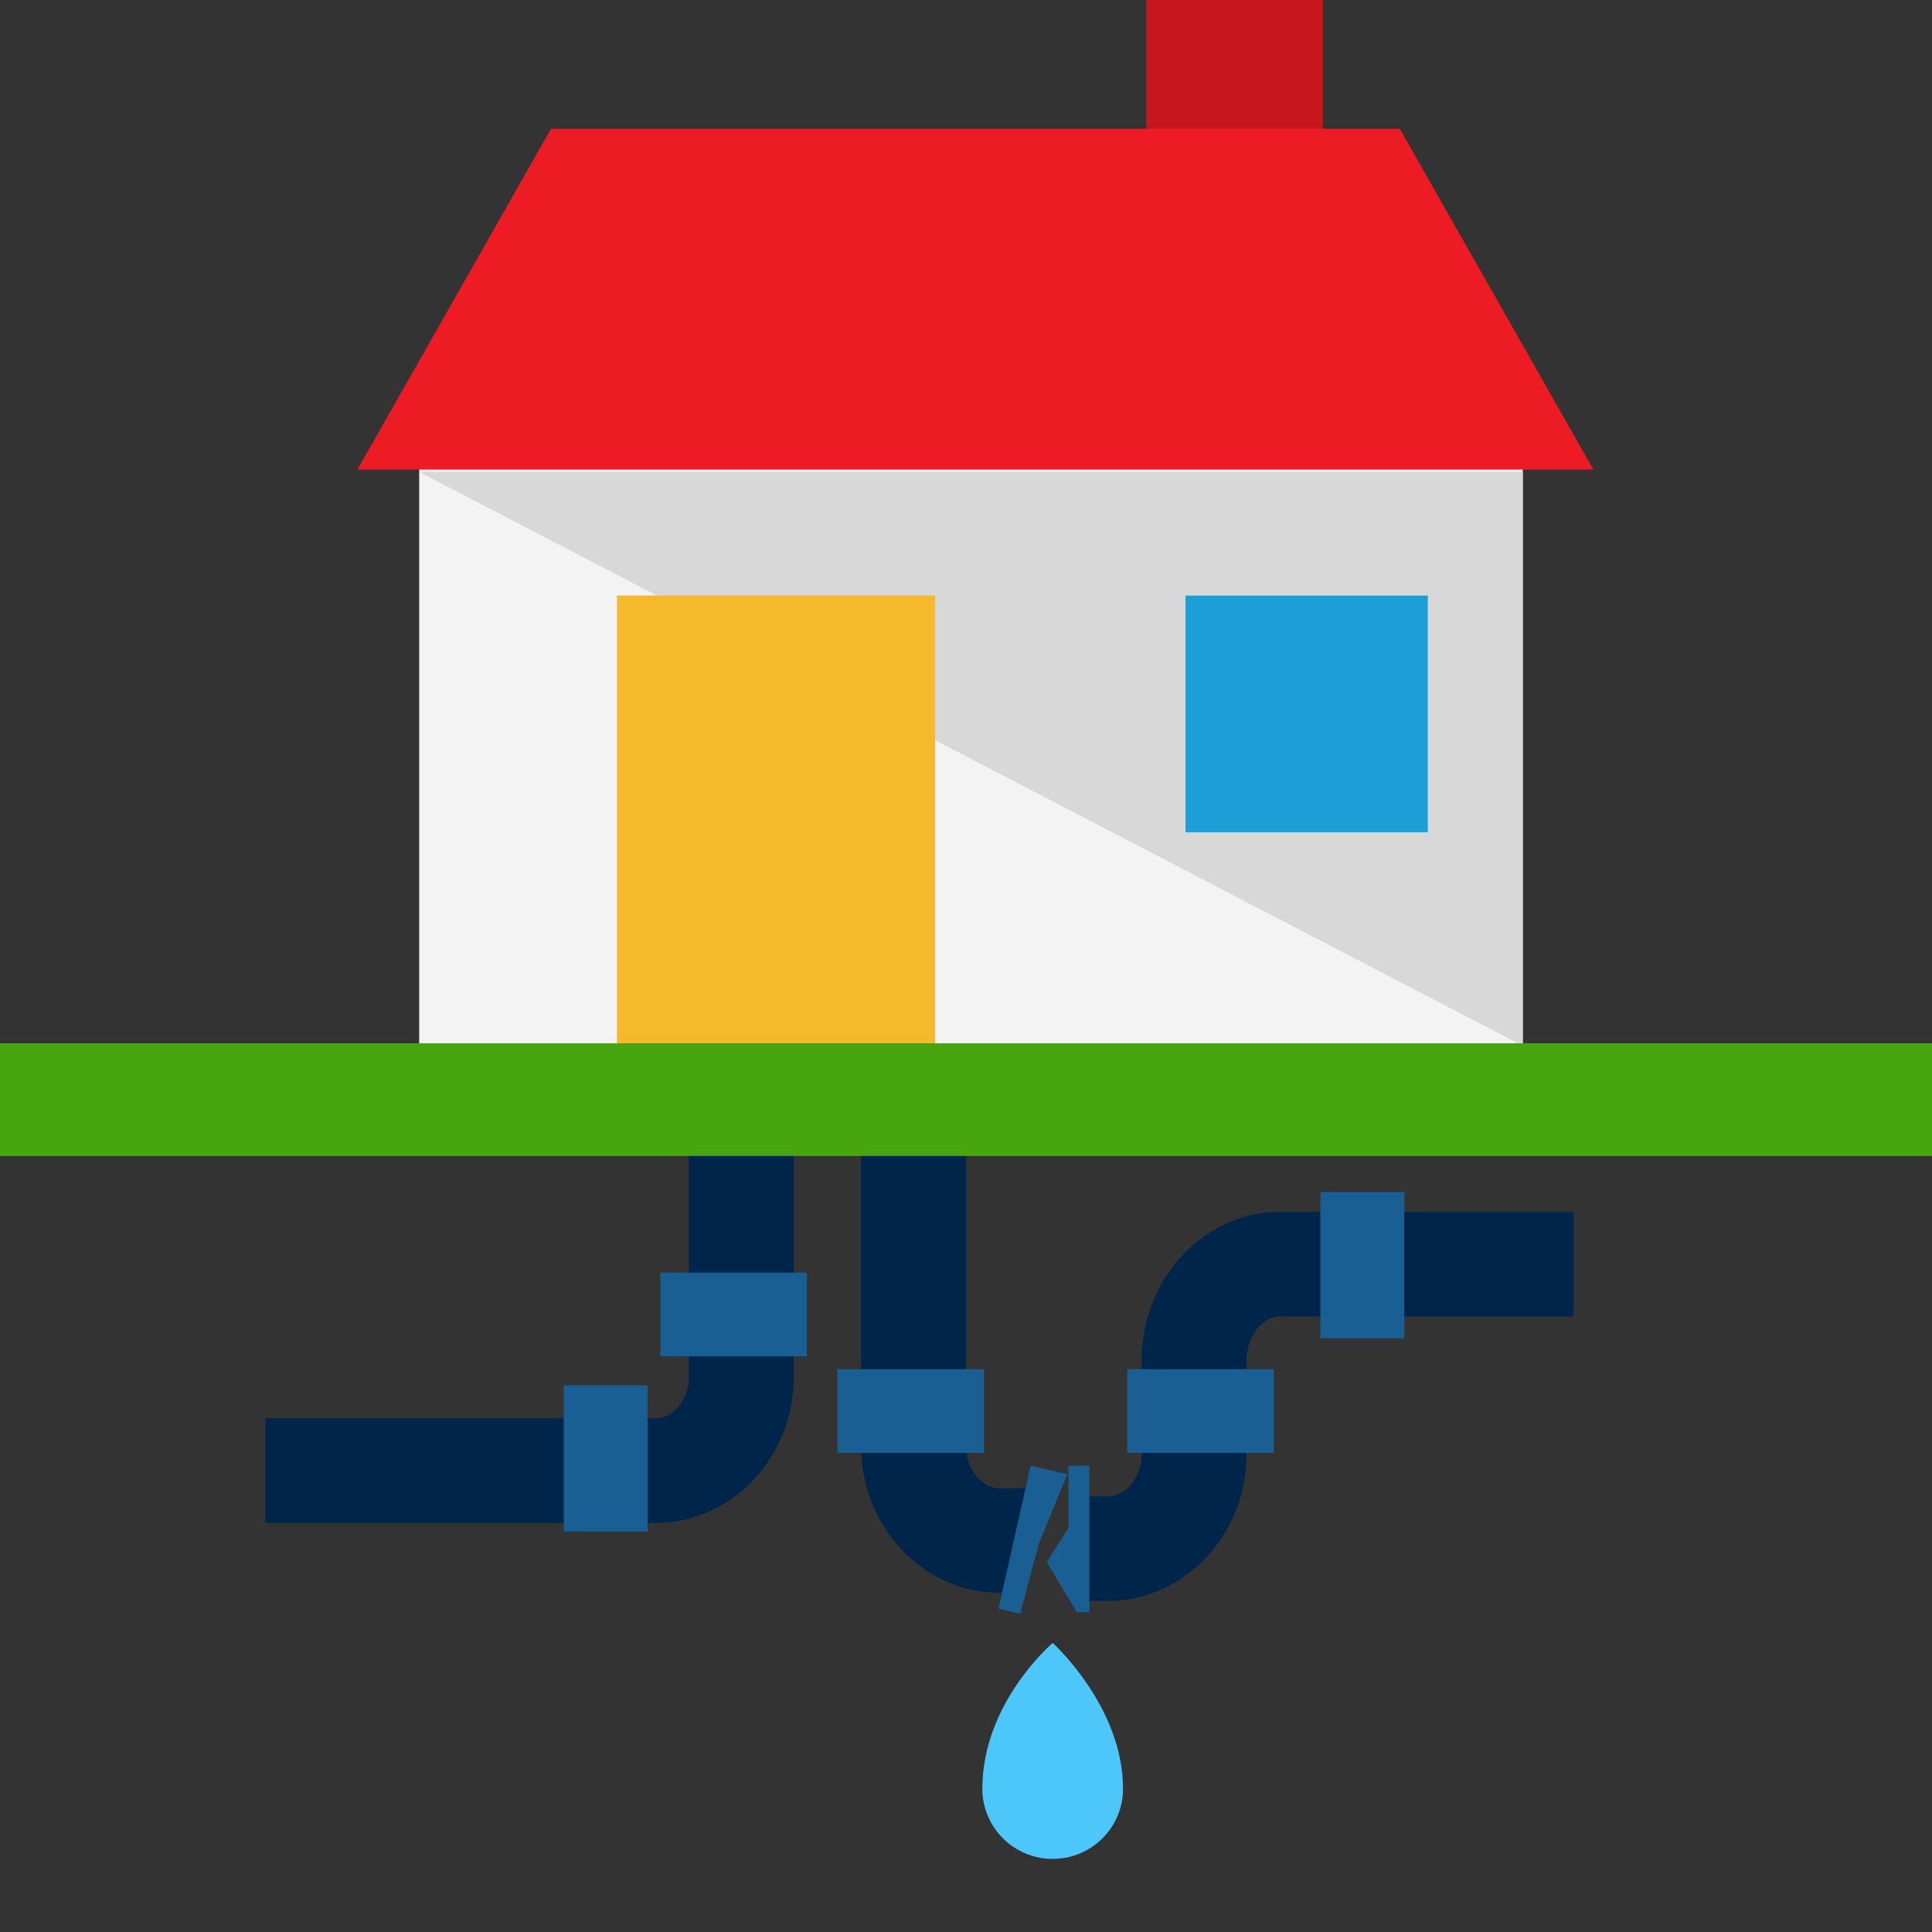 <svg xmlns="http://www.w3.org/2000/svg" xmlns:xlink="http://www.w3.org/1999/xlink" width="50" height="50" viewBox="0 0 50 50" version="1.1">
    <rect x="0" y="0" width="50" height="50" fill="#333333" stroke="none"/>
    <!-- Generator: Sketch 44 (41411) - http://www.bohemiancoding.com/sketch -->
    <title>Icon/Colour/WaterDamage</title>
    <desc>Created with Sketch.</desc>
    <defs>
        <polygon id="path-1" points="0 41.16 37.598 41.16 37.598 0 0 0"/>
        <polygon id="path-3" points="6.296 6.364 6.296 5.683 6.296 2.959 6.296 2.278 6.296 0.917 6.296 0.236 5.4 0.236 0.921 0.236 0.025 0.236 0.025 0.917 0.025 2.278 0.025 2.959 0.025 5.683 0.025 6.364 0.921 6.364 5.4 6.364"/>
    </defs>
    <g id="Approved" stroke="none" stroke-width="1" fill="none" fill-rule="evenodd">
        <g id="Icon/Colour/WaterDamage">
            <g id="Water-Damage">
                <g id="Group-7" transform="translate(6.868, 28.447)" fill="#00254B">
                    <path d="M19.649,10.069 L19.009,10.069 C18.538,10.069 18.13,9.566 18.13,8.985 L18.13,0 L15.417,0 L15.417,8.985 C15.417,11.069 17.034,12.776 19.009,12.776 L19.649,12.776 L19.649,10.069 Z" id="Fill-1"/>
                    <path d="M26.252,2.917 C24.277,2.917 22.678,4.663 22.678,6.746 L22.678,9.195 C22.678,9.776 22.272,10.279 21.801,10.279 L20.833,10.279 L20.833,12.986 L21.801,12.986 C23.776,12.986 25.391,11.279 25.391,9.195 L25.391,6.746 C25.391,6.165 25.781,5.623 26.252,5.623 L33.855,5.623 L33.855,2.917 L26.252,2.917 Z" id="Fill-3"/>
                    <path d="M10.092,10.967 L0,10.967 L0,8.26 L10.092,8.26 C10.563,8.26 10.961,7.77 10.961,7.189 L10.961,0.417 L13.674,0.417 L13.674,7.189 C13.674,9.272 12.067,10.967 10.092,10.967" id="Fill-5"/>
                </g>
                <g id="Group-39" transform="translate(4.59, 8.352)">
                    <mask id="mask-2" fill="white">
                        <use xlink:href="#path-1"/>
                    </mask>
                    <g id="Clip-31"/>
                    <polygon id="Fill-30" fill="#195F93" mask="url(#mask-2)" points="29.583 26.284 31.754 26.284 31.754 22.5 29.583 22.5"/>
                    <polygon id="Fill-32" fill="#195F93" mask="url(#mask-2)" points="24.583 29.249 28.376 29.249 28.376 27.083 24.583 27.083"/>
                    <polygon id="Fill-33" fill="#195F93" mask="url(#mask-2)" points="10 31.284 12.17 31.284 12.17 27.5 10 27.5"/>
                    <polygon id="Fill-34" fill="#195F93" mask="url(#mask-2)" points="17.083 29.249 20.876 29.249 20.876 27.083 17.083 27.083"/>
                    <polygon id="Fill-35" fill="#195F93" mask="url(#mask-2)" points="12.5 26.749 16.293 26.749 16.293 24.583 12.5 24.583"/>
                    <polygon id="Fill-36" fill="#195F93" mask="url(#mask-2)" points="22.301 31.574 23.034 29.797 22.082 29.583 21.25 33.281 21.813 33.407"/>
                    <polygon id="Fill-37" fill="#195F93" mask="url(#mask-2)" points="23.06 29.583 23.06 31.195 22.5 32.073 23.277 33.373 23.603 33.373 23.603 29.583"/>
                    <path d="M20.833,37.94 C20.833,35.711 22.654,34.167 22.654,34.167 C22.654,34.167 24.474,35.812 24.474,37.94 C24.474,38.943 23.659,39.756 22.654,39.756 C21.648,39.756 20.833,38.943 20.833,37.94" id="Fill-38" fill="#4DC7FA" mask="url(#mask-2)"/>
                </g>
                <g id="COLOUR---Home">
                    <g id="Group-2" transform="translate(9.25, 0)">
                        <polygon id="Shape" fill="#F3F3F3" points="1.599 10.934 1.599 29.212 13.894 29.212 30.159 29.212 30.159 10.934 12.977 10.934"/>
                        <rect id="Rectangle-path" fill="#C7171D" x="20.417" y="6.75015599e-16" width="4.57" height="3.998"/>
                        <polygon id="Shape" fill="#ED1C24" points="26.976 3.333 22.968 3.333 19.962 3.333 12.947 3.333 5.01 3.333 0 12.152 1.002 12.152 12.947 12.152 30.984 12.152 31.987 12.152"/>
                        <polygon id="Shape-Copy" fill="#D8D8D8" points="1.599 12.214 30.159 27.065 30.159 12.214 12.977 12.214"/>
                        <rect id="Rectangle-10" fill="#F4B92C" x="6.717" y="15.412" width="8.232" height="12.129"/>
                        <g id="Path-6" transform="translate(21.406, 15.177)">
                            <mask id="mask-4" fill="white">
                                <use xlink:href="#path-3"/>
                            </mask>
                            <use id="Mask" fill="#1B9FD6" xlink:href="#path-3"/>
                        </g>
                    </g>
                    <rect id="Combined-Shape" fill="#47A60E" x="0" y="27" width="50" height="2.917"/>
                </g>
            </g>
        </g>
    </g>
</svg>